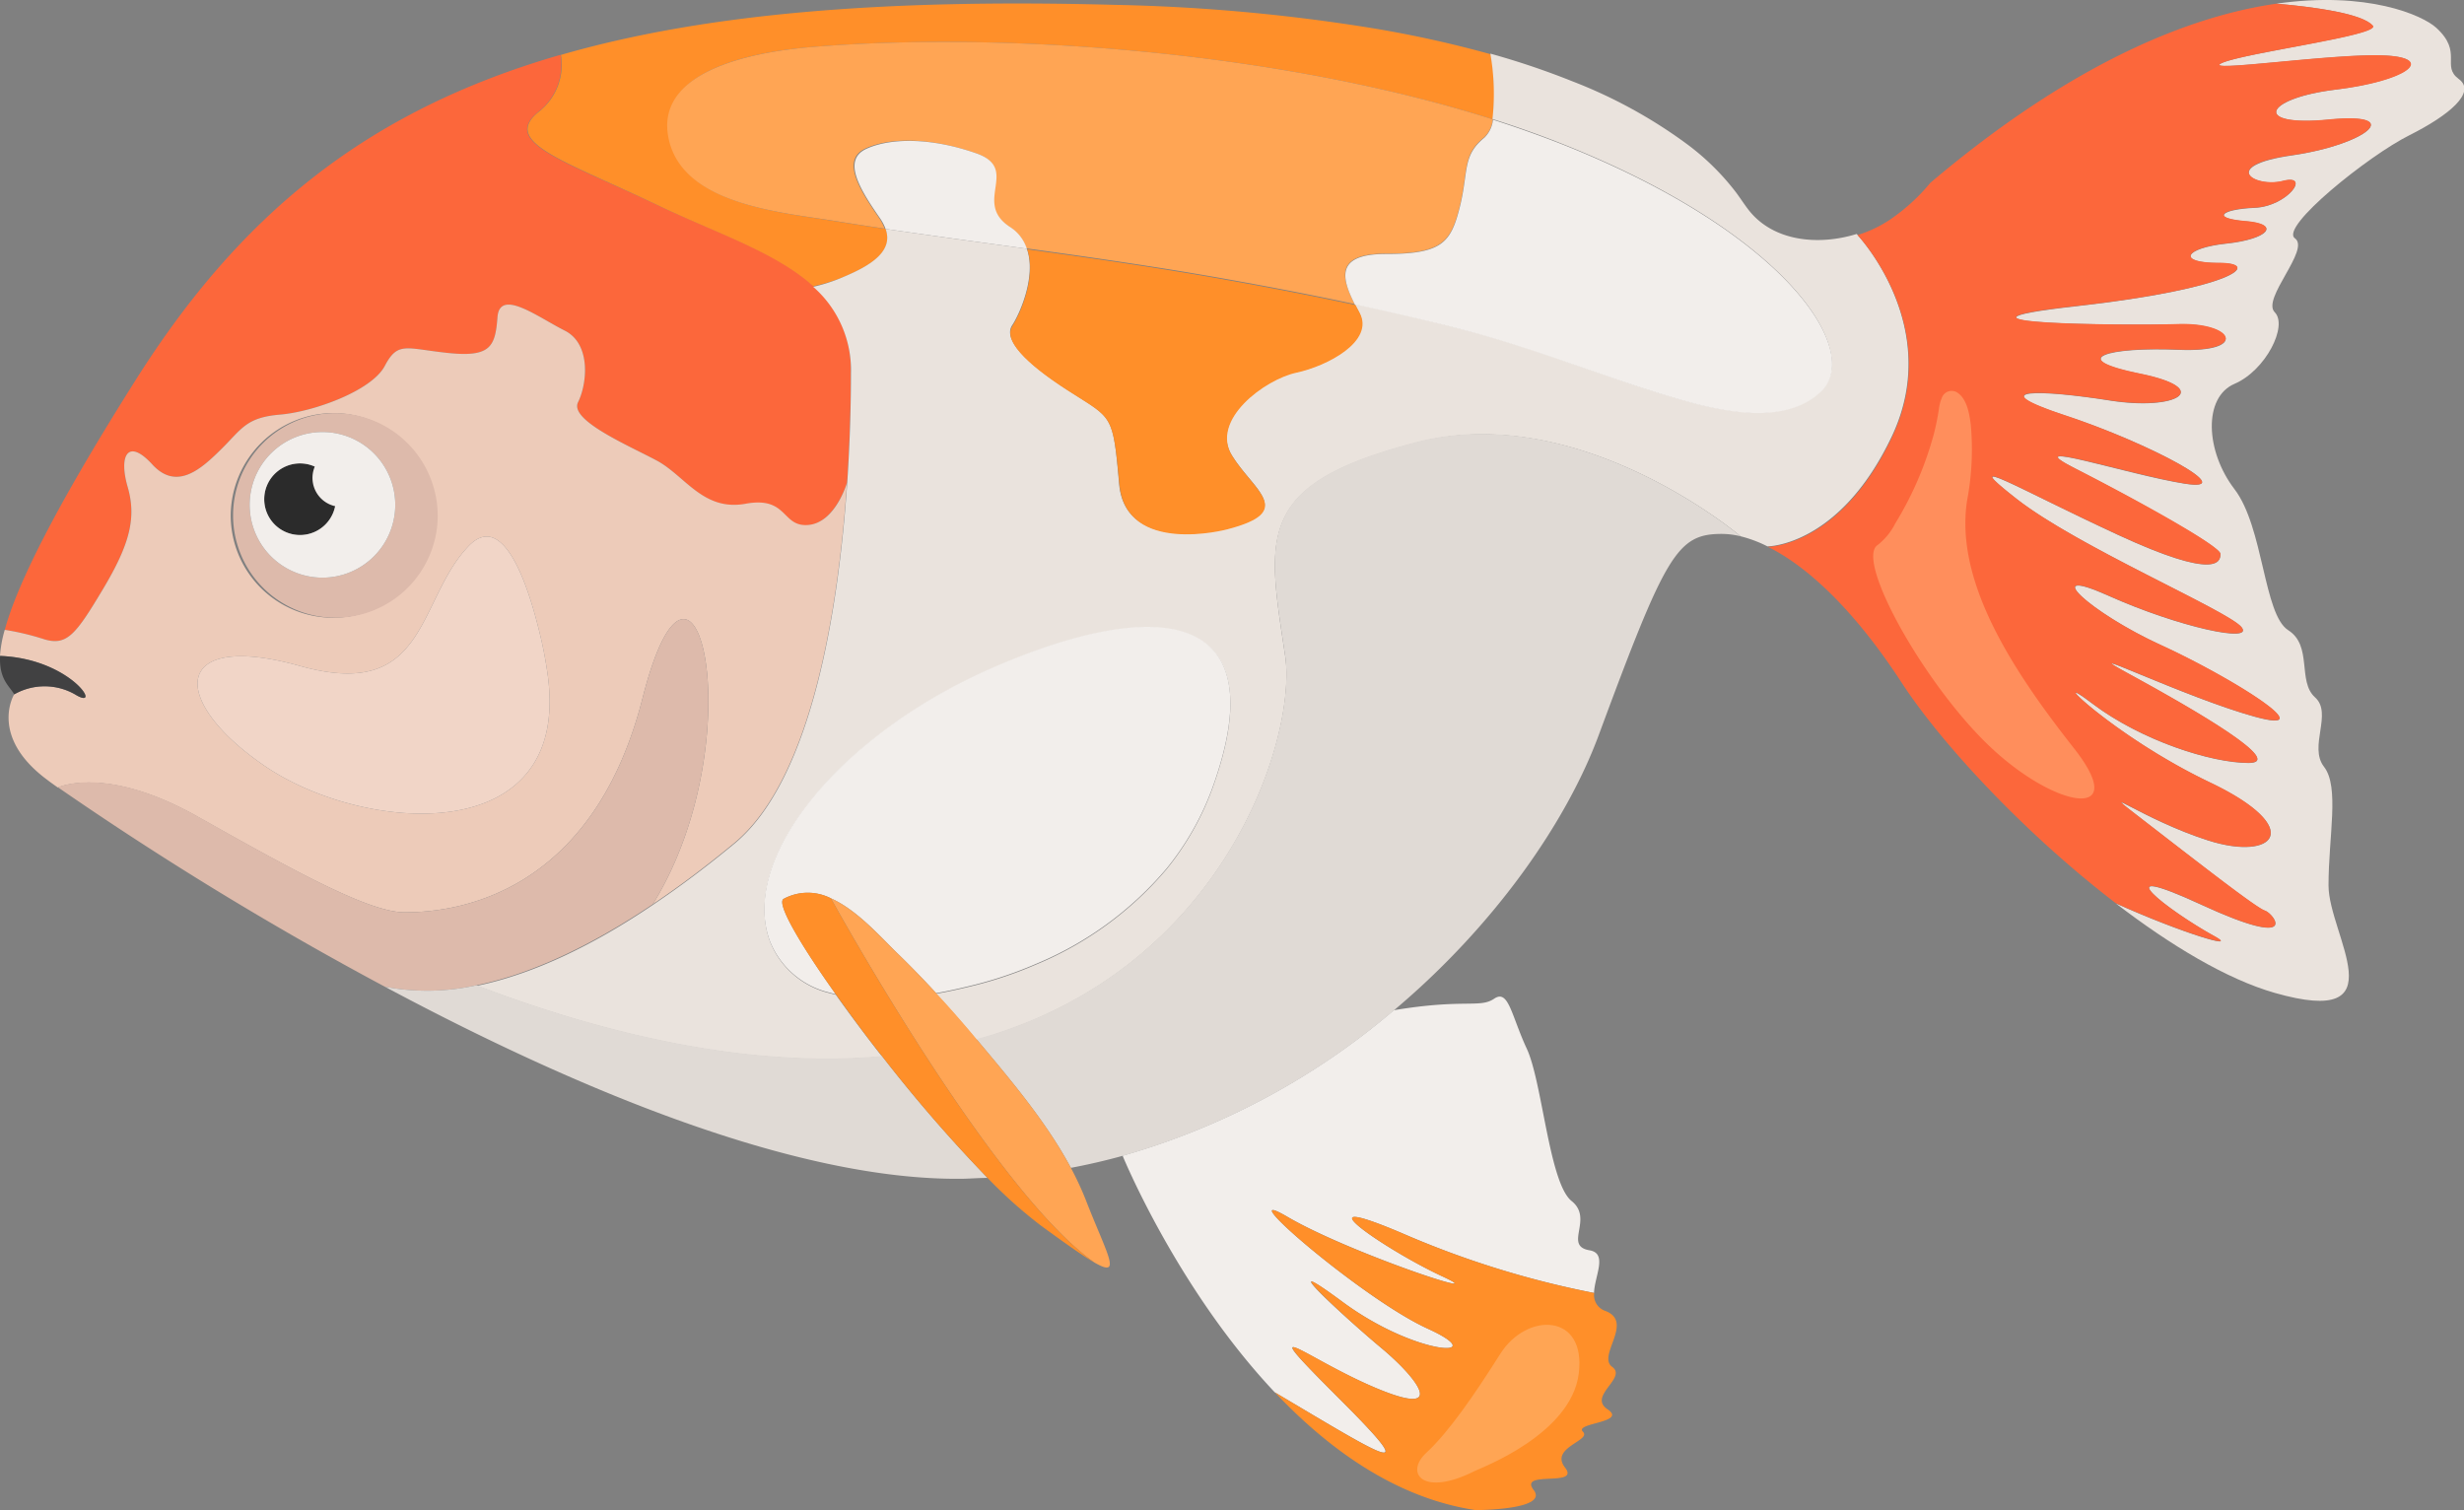 <svg xmlns="http://www.w3.org/2000/svg" viewBox="0 0 289 177.11"><rect x="0" y="0" width="289" height="177.11" fill="#808080" stroke="none"/><title>lionhead-goldfish</title><g id="Layer_2" data-name="Layer 2"><g id="Ñëîé_2" data-name="Ñëîé 2"><path d="M99.79,43.71c0,3.1-.09,7.66-.44,12.89,0,0-1.4,4.7-4.55,5s-2.36-3.4-7.35-2.49S80.36,55.79,77,54s-10.25-4.72-9.2-6.83,1.58-6.82-1.57-8.4-7.62-5-7.88-1.57-.79,4.72-5.78,4.2S46.67,40,45.13,42.92s-8.36,5.38-12.3,5.71-4.46,1.65-6.83,4-5.25,5-8.14,1.84-3.94-1-2.89,2.62.27,6.72-2.89,12S7.88,75.75,5.26,75a30.7,30.7,0,0,0-4.7-1.13C1.88,69,5.9,60.43,15.85,44.67,28,25.39,42.79,13.05,65.74,6.43A7,7,0,0,1,63.29,13C58.56,16.66,65.92,18.76,77,24c6.83,3.25,14,5.5,18.41,9.55A13,13,0,0,1,99.79,43.71Z" style="fill:#fc673b"/><path d="M94.8,61.57c-3.15.26-2.36-3.4-7.35-2.49S80.36,55.79,77,54s-10.25-4.72-9.2-6.83,1.58-6.82-1.57-8.4-7.62-5-7.88-1.57-.79,4.72-5.78,4.2S46.67,40,45.13,42.92s-8.36,5.38-12.3,5.71-4.46,1.65-6.83,4-5.25,5-8.14,1.84-3.94-1-2.89,2.62.27,6.72-2.89,12S7.88,75.75,5.26,75a30.7,30.7,0,0,0-4.7-1.13A14.22,14.22,0,0,0,0,76.93c8.44.33,12.15,6.58,8.79,4.51a7.2,7.2,0,0,0-7.13,0s-3,4.9,3.85,10c.31.24.74.55,1.28.93,0,0,5.55-2.67,16.31,3.37S43.15,107,47.44,107s21.74-.8,27.93-25.14,13.13,4.9,1.2,24.19c3.33-2.24,6.55-4.69,9.57-7.19,9.1-7.56,12.2-27.55,13.21-42.26C99.35,56.6,98,61.3,94.8,61.57ZM39.19,48.45a12,12,0,1,1-12.13,12A12.08,12.08,0,0,1,39.19,48.45ZM31,89.8c-11.29-7.74-10.77-15.89,4.2-11.69s13.66-7.61,19.7-14C59.68,59,62.75,72,63.4,74.67a47.52,47.52,0,0,1,.87,4.72C66.87,99.63,42.61,97.77,31,89.8Z" style="fill:#edcbb9"/><path d="M76.57,106.05c-6.67,4.48-13.77,8.08-20.65,9.5a26.65,26.65,0,0,1-10.77.18h0A394.43,394.43,0,0,1,6.8,92.34s5.55-2.67,16.31,3.37S43.15,107,47.44,107s21.74-.8,27.93-25.14S88.5,86.76,76.57,106.05Z" style="fill:#ddbaab"/><path d="M175.09,14C149.46,5.87,117.33,3.74,95.5,5.49c-5.17.41-17.76,2-17.1,9.77.73,8.52,12.53,9.56,19,10.59q3.24.52,6.49,1c.93,2.64-1.67,4.25-4.87,5.6a20.34,20.34,0,0,1-3.64,1.12C90.92,29.52,83.78,27.27,77,24c-11-5.26-18.39-7.36-13.66-11a7,7,0,0,0,2.45-6.56c16.64-4.81,37.58-6.61,65-5.87A214.87,214.87,0,0,1,161,3.31a132,132,0,0,1,13.87,3.06A27.11,27.11,0,0,1,175.09,14Z" style="fill:#ff8f29"/><path d="M221.9,51.15c-6.1,12.9-14.53,12.93-14.6,12.93a14.93,14.93,0,0,0-3.14-1.18h0c-.38-.32-19-15.92-37.93-11-19.17,4.93-17.59,11-15.49,25.06,1.41,9.46-7.05,36.9-36.2,45l-.05-.06c-1.53-1.82-3.09-3.61-4.69-5.34,1.56-.28,3.1-.63,4.58-1a46.79,46.79,0,0,0,7.13-2.43,40.18,40.18,0,0,0,15.31-11.18,32.79,32.79,0,0,0,5.42-9.58c7.64-21.26-7-22.06-25.38-14.18s-30.2,22.59-26.52,32.3a10,10,0,0,0,7,6c.23.07.47.12.7.18,1.62,2.28,3.46,4.75,5.43,7.26-12.64,1.12-28.31-1-47.53-8.31,6.88-1.42,14-5,20.65-9.5,3.33-2.24,6.55-4.69,9.57-7.19,9.1-7.56,12.2-27.55,13.21-42.26.35-5.23.44-9.79.44-12.89a13,13,0,0,0-4.43-10.14A20.34,20.34,0,0,0,99,32.45c3.2-1.35,5.8-3,4.87-5.6,5.52.81,11,1.56,16.57,2.32,1.15,3.32-.93,7.81-1.74,9-1,1.57,1.31,4.2,6.56,7.6s5.26,2.64,6,11,12.61,5.25,12.61,5.25c8.15-2.1,3.15-4.46.59-8.66s3.87-8.93,7.55-9.72,9.19-3.68,7.35-7.09l-.49-.92c4.18.89,8.33,1.85,12.46,2.92,7.88,2,15.45,5.08,23.21,7.5l1.32.4c5.45,1.65,13.39,3.64,17.77-.67,4.73-4.65-4-18.48-30.63-29q-3.85-1.52-7.95-2.82a27.11,27.11,0,0,0-.25-7.67,92.15,92.15,0,0,1,9.58,3.23,57.57,57.57,0,0,1,13.36,7.29,28.84,28.84,0,0,1,5.94,5.84c.48.66.9,1.3,1.34,1.88,2.9,3.82,8.28,4.3,12.75,2.91C217.81,27.52,228,38.2,221.9,51.15Z" style="fill:#eae3dd"/><path d="M152.05,43.71c-3.68.79-10.11,5.52-7.55,9.72s7.56,6.56-.59,8.66c0,0-11.82,3.15-12.61-5.25s-.78-7.65-6-11-7.61-6-6.56-7.6c.81-1.22,2.89-5.71,1.74-9,6.15.84,12.29,1.72,18.42,2.73l3,.51c5.71,1,11.41,2.07,17.08,3.29h0l.49.92C161.24,40,155.73,42.92,152.05,43.71Z" style="fill:#ff8f29"/><path d="M115.83,138.15c-1,0-1.93.08-2.91.1-19.86.27-46.12-10.94-67.77-22.52a26.65,26.65,0,0,0,10.77-.18c19.22,7.3,34.89,9.43,47.53,8.31A172.93,172.93,0,0,0,115.83,138.15Z" style="fill:#e0dad5"/><path d="M204.16,62.9a9.37,9.37,0,0,0-2.22-.28c-5.25,0-6.56,2.36-14.44,23.63-3.75,10.11-12.12,22.24-24,32.24a84.82,84.82,0,0,1-31.82,17.07q-3,.83-6.08,1.41c-2.92-5.46-7.22-10.49-11.07-15.09,29.15-8.07,37.61-35.51,36.2-45-2.1-14.06-3.68-20.13,15.49-25.06C185.2,47,203.78,62.58,204.16,62.9Z" style="fill:#e0dad5"/><path d="M282.56,15.88c-4.73,2.36-15.23,10.76-13.39,12.07s-3.94,7.09-2.37,8.67-1.05,6.83-4.72,8.4-3.42,7.88,0,12.35,3.41,14.7,6.3,16.54,1.05,6,3.15,7.88-.79,5.77,1.05,8.14.53,8.14.53,13.92,8.4,16.8-6.31,12.6c-5.62-1.61-12.2-5.56-18.63-10.49,7.72,3.48,14.68,5.56,11.54,3.84-5.42-3-13.3-9.11-1.51-3.68s8.51,1,7.46.7-8.22-5.95-14.35-10.68,0,0,7.71,2.45,11.55-1.4.17-6.82-19.61-13.66-13.83-9.28,14,7,18.38,7-6.13-6.13-13.83-10.33,6.3,2.63,14.53,4.9-2.63-4.55-11-8.4-14.35-9.46-6.13-5.78,17.16,5.61,15.59,3.68-19.26-9.46-26.39-15.05.13-1.23,11.85,4.2,12.08,3.15,12.08,2.27-9.8-6.3-17-10,6.13.7,12.78,1.75-4-4.73-14-8-2.63-3,5.25-1.75,12.25-1.4,3.5-3.15-3.68-3.15,4.55-2.8,6.48-3.16,0-3-30.81,0-12.08-2.1,21.89-5.08,16.84-5.08-4.06-1.75.85-2.27,6.47-2.28,2.27-2.63-2.8-1.4,1.05-1.57,6.65-4,3.33-3.15-7.53-1.76,1.05-3,13.48-5.08,4.38-4.2-7.71-2.46.69-3.51,11.73-3.67,5.95-4-22,2.1-19.25.87S279.25,4.14,278.27,3C277.05,1.61,271.66.84,267,.43c10.65-1.52,17.14,1.35,18.76,2.84,3.15,2.89.53,4.46,2.63,6S287.29,13.51,282.56,15.88Z" style="fill:#eae3dd"/><path d="M273.2,14c9.1-.88,4.2,3-4.38,4.2s-4.38,3.85-1.05,3,.52,3-3.33,3.15-5.25,1.22-1.05,1.57,2.63,2.1-2.27,2.63-5.9,2.27-.85,2.27,1.9,3-16.84,5.08S249,38.2,255.51,38s8.23,3.33,0,3-13.3,1-4.55,2.8,4.38,4.37-3.5,3.15-15.23-1.57-5.25,1.75,20.66,9.1,14,8-20-5.42-12.78-1.75,17,9.1,17,10-.34,3.15-12.08-2.27-19-9.81-11.85-4.2,24.81,13.13,26.39,15.05-7.36,0-15.59-3.68-2.27,1.93,6.13,5.78,19.26,10.68,11,8.4-22.23-9.1-14.53-4.9,18.21,10.33,13.83,10.33-12.6-2.62-18.38-7,2.45,3.85,13.83,9.28,7.52,9.28-.17,6.82-13.84-7.18-7.71-2.45,13.3,10.33,14.35,10.68,4.33,4.73-7.46-.7-3.91.7,1.51,3.68c3.14,1.72-3.82-.36-11.54-3.84h0C237.78,98,227.81,87.41,223,80c-5.52-8.46-11-13.57-15.65-15.87.07,0,8.5,0,14.6-12.93s-4.09-23.63-4.09-23.63a14.48,14.48,0,0,0,3.8-1.8,22.73,22.73,0,0,0,4.75-4.33C243.18,7.25,256.91,1.88,267,.43c4.71.41,10.1,1.18,11.32,2.58,1,1.13-14.88,3.15-17.68,4.37s13.48-1.22,19.25-.87,2.46,3-5.95,4S264.09,14.91,273.2,14Z" style="fill:#fc673b"/><path d="M8.8,81.44a7.2,7.2,0,0,0-7.13,0c-.57-1-1.79-1.75-1.66-4.51C8.45,77.26,12.16,83.51,8.8,81.44Z" style="fill:#414142"/><path d="M39.39,58.55a4.2,4.2,0,1,1-4.2-4.2A4.2,4.2,0,0,1,39.39,58.55Z" style="fill:#2b2b2b"/><path d="M39.19,48.45a12,12,0,1,0,12.15,12A12.07,12.07,0,0,0,39.19,48.45Zm-1.37,19.3a8.54,8.54,0,1,1,8.54-8.54A8.54,8.54,0,0,1,37.82,67.75Z" style="fill:#ddbaab"/><path d="M37.82,50.67a8.54,8.54,0,1,0,8.54,8.54A8.54,8.54,0,0,0,37.82,50.67ZM35.19,62.75a4.2,4.2,0,1,1,4.2-4.2A4.2,4.2,0,0,1,35.19,62.75Z" style="fill:#f2eeeb"/><path d="M31,89.8c-11.29-7.74-10.77-15.89,4.2-11.69s13.66-7.61,19.7-14C59.68,59,62.75,72,63.4,74.67a47.52,47.52,0,0,1,.87,4.72C66.87,99.63,42.61,97.77,31,89.8Z" style="fill:#f1d5c7"/><path d="M142.24,92.29a32.79,32.79,0,0,1-5.42,9.58,40.18,40.18,0,0,1-15.31,11.18,46.79,46.79,0,0,1-7.13,2.43c-1.48.37-3,.72-4.58,1-1.45-1.57-2.93-3.11-4.46-4.59-2.06-2-4.82-5.17-7.88-6.53a6,6,0,0,0-5.55.06c-.87.48,1.84,5.16,6.11,11.18-.23-.06-.47-.11-.7-.18a10,10,0,0,1-7-6c-3.68-9.71,8.14-24.42,26.52-32.3S149.88,71,142.24,92.29Z" style="fill:#f2eeeb"/><path d="M175.09,14a3.42,3.42,0,0,1-1,2.1c-2.63,2.1-1.84,3.94-2.89,8.14s-2.1,5.51-8.67,5.51c-6,0-5.21,2.82-3.64,5.91-5.67-1.22-11.37-2.29-17.08-3.29l-3-.51c-6.13-1-12.27-1.89-18.42-2.73a4.76,4.76,0,0,0-2-2.53c-4.48-2.89,1.3-6.83-4-8.66s-10-1.84-12.87-.53-.79,4.73,1.58,8.14a5.69,5.69,0,0,1,.66,1.26q-3.25-.48-6.49-1c-6.45-1-18.25-2.07-19-10.59C77.74,7.53,90.33,5.9,95.5,5.49,117.33,3.74,149.46,5.87,175.09,14Z" style="fill:#ffa554"/><path d="M120.44,29.17c-5.53-.76-11-1.51-16.57-2.32a5.69,5.69,0,0,0-.66-1.26c-2.37-3.41-4.47-6.83-1.58-8.14s7.62-1.31,12.87.53-.53,5.77,4,8.66A4.76,4.76,0,0,1,120.44,29.17Z" style="fill:#f2eeeb"/><path d="M213.67,45.85c-4.38,4.31-12.32,2.32-17.77.67l-1.32-.4c-7.76-2.42-15.33-5.47-23.21-7.5-4.13-1.07-8.28-2-12.46-2.92h0c-1.57-3.09-2.32-5.91,3.64-5.91,6.57,0,7.62-1.31,8.67-5.51s.26-6,2.89-8.14a3.42,3.42,0,0,0,1-2.1q4.09,1.31,7.95,2.82C209.65,27.37,218.4,41.2,213.67,45.85Z" style="fill:#f2eeeb"/><path d="M169.21,149.71c6.47,3-11-2.78-18.21-7s8.75,9.62,16.45,13.12-1.22,3.32-10-3.15.36,1.92,4.56,5.42,7.88,8.23-.53,4.73-15.06-9.44-4.37,1.24c9.86,9.85,5.53,7-7.6-.78-11.47-12.16-17.84-27.74-17.84-27.74a84.82,84.82,0,0,0,31.82-17.07c8.31-1.38,10.07-.2,11.76-1.35s2,1.94,3.83,5.88,2.62,15.75,5.25,17.85-1,5.25,2.1,5.78c2.17.36.6,3,.53,5a108.67,108.67,0,0,1-22.5-7C151.7,139.21,162.73,146.74,169.21,149.71Z" style="fill:#f2eeeb"/><path d="M188.55,165.29c2.36,1.58-3.94,1.58-2.89,2.63s-3.94,1.84-2.1,4.2-5.51.26-3.68,2.63-6.82,2.36-6.82,2.36c-9.27-1.4-17.18-7.08-23.53-13.81,13.13,7.8,17.46,10.63,7.6.78-10.69-10.68-4-4.74,4.37-1.24s4.73-1.22.53-4.73-13.31-11.9-4.56-5.42,17.69,6.65,10,3.15S143.82,138.51,151,142.72s24.68,10,18.21,7-17.51-10.5-4.73-5.07a108.67,108.67,0,0,0,22.5,7,1.94,1.94,0,0,0,1.31,2.1c3.41,1.31-1,5.25.8,6.56S186.19,163.72,188.55,165.29Z" style="fill:#ff8f29"/><path d="M128.39,148.09c-12.13-8.51-30.93-42.73-30.93-42.73,3.06,1.36,5.83,4.55,7.88,6.53,1.53,1.48,3,3,4.46,4.59q2.42,2.61,4.69,5.34l.05.06c3.85,4.6,8.15,9.63,11.06,15.09a36.35,36.35,0,0,1,1.77,3.81C129.78,147,131.73,150,128.39,148.09Z" style="fill:#ffa554"/><path d="M128.39,148.09c-1.26-.72-3.26-2.13-6.28-4.33a54.72,54.72,0,0,1-6.28-5.61,174.84,174.84,0,0,1-12.38-14.29c-2-2.51-3.81-5-5.43-7.26-4.28-6-7-10.7-6.1-11.18a5.91,5.91,0,0,1,5.54-.06S116.26,139.58,128.39,148.09Z" style="fill:#ff8f29"/><path d="M36.65,56.05a3.4,3.4,0,1,1,3.4,3.4A3.4,3.4,0,0,1,36.65,56.05Z" style="fill:#f2eeeb"/><path d="M226.83,50.86a40,40,0,0,1-4.53,10.52,7.51,7.51,0,0,1-2.07,2.54c-2.72,1.74,5.67,16.7,13.43,23.89s16.18,8.35,9.63,0-14.12-19.19-12.57-29.12a32,32,0,0,0,.43-8.89c-.15-1.19-.42-2.9-1.47-3.68a1.22,1.22,0,0,0-1.92.53,4.73,4.73,0,0,0-.35,1.34A29.14,29.14,0,0,1,226.83,50.86Z" style="fill:#ff8e5c"/><path d="M173,172.51c.69-.35,11.26-4.27,12.17-11.4s-6.09-7.25-9.2-2.33-6.08,9.21-8.67,11.6S166.87,175.62,173,172.51Z" style="fill:#ffa554"/></g></g></svg>